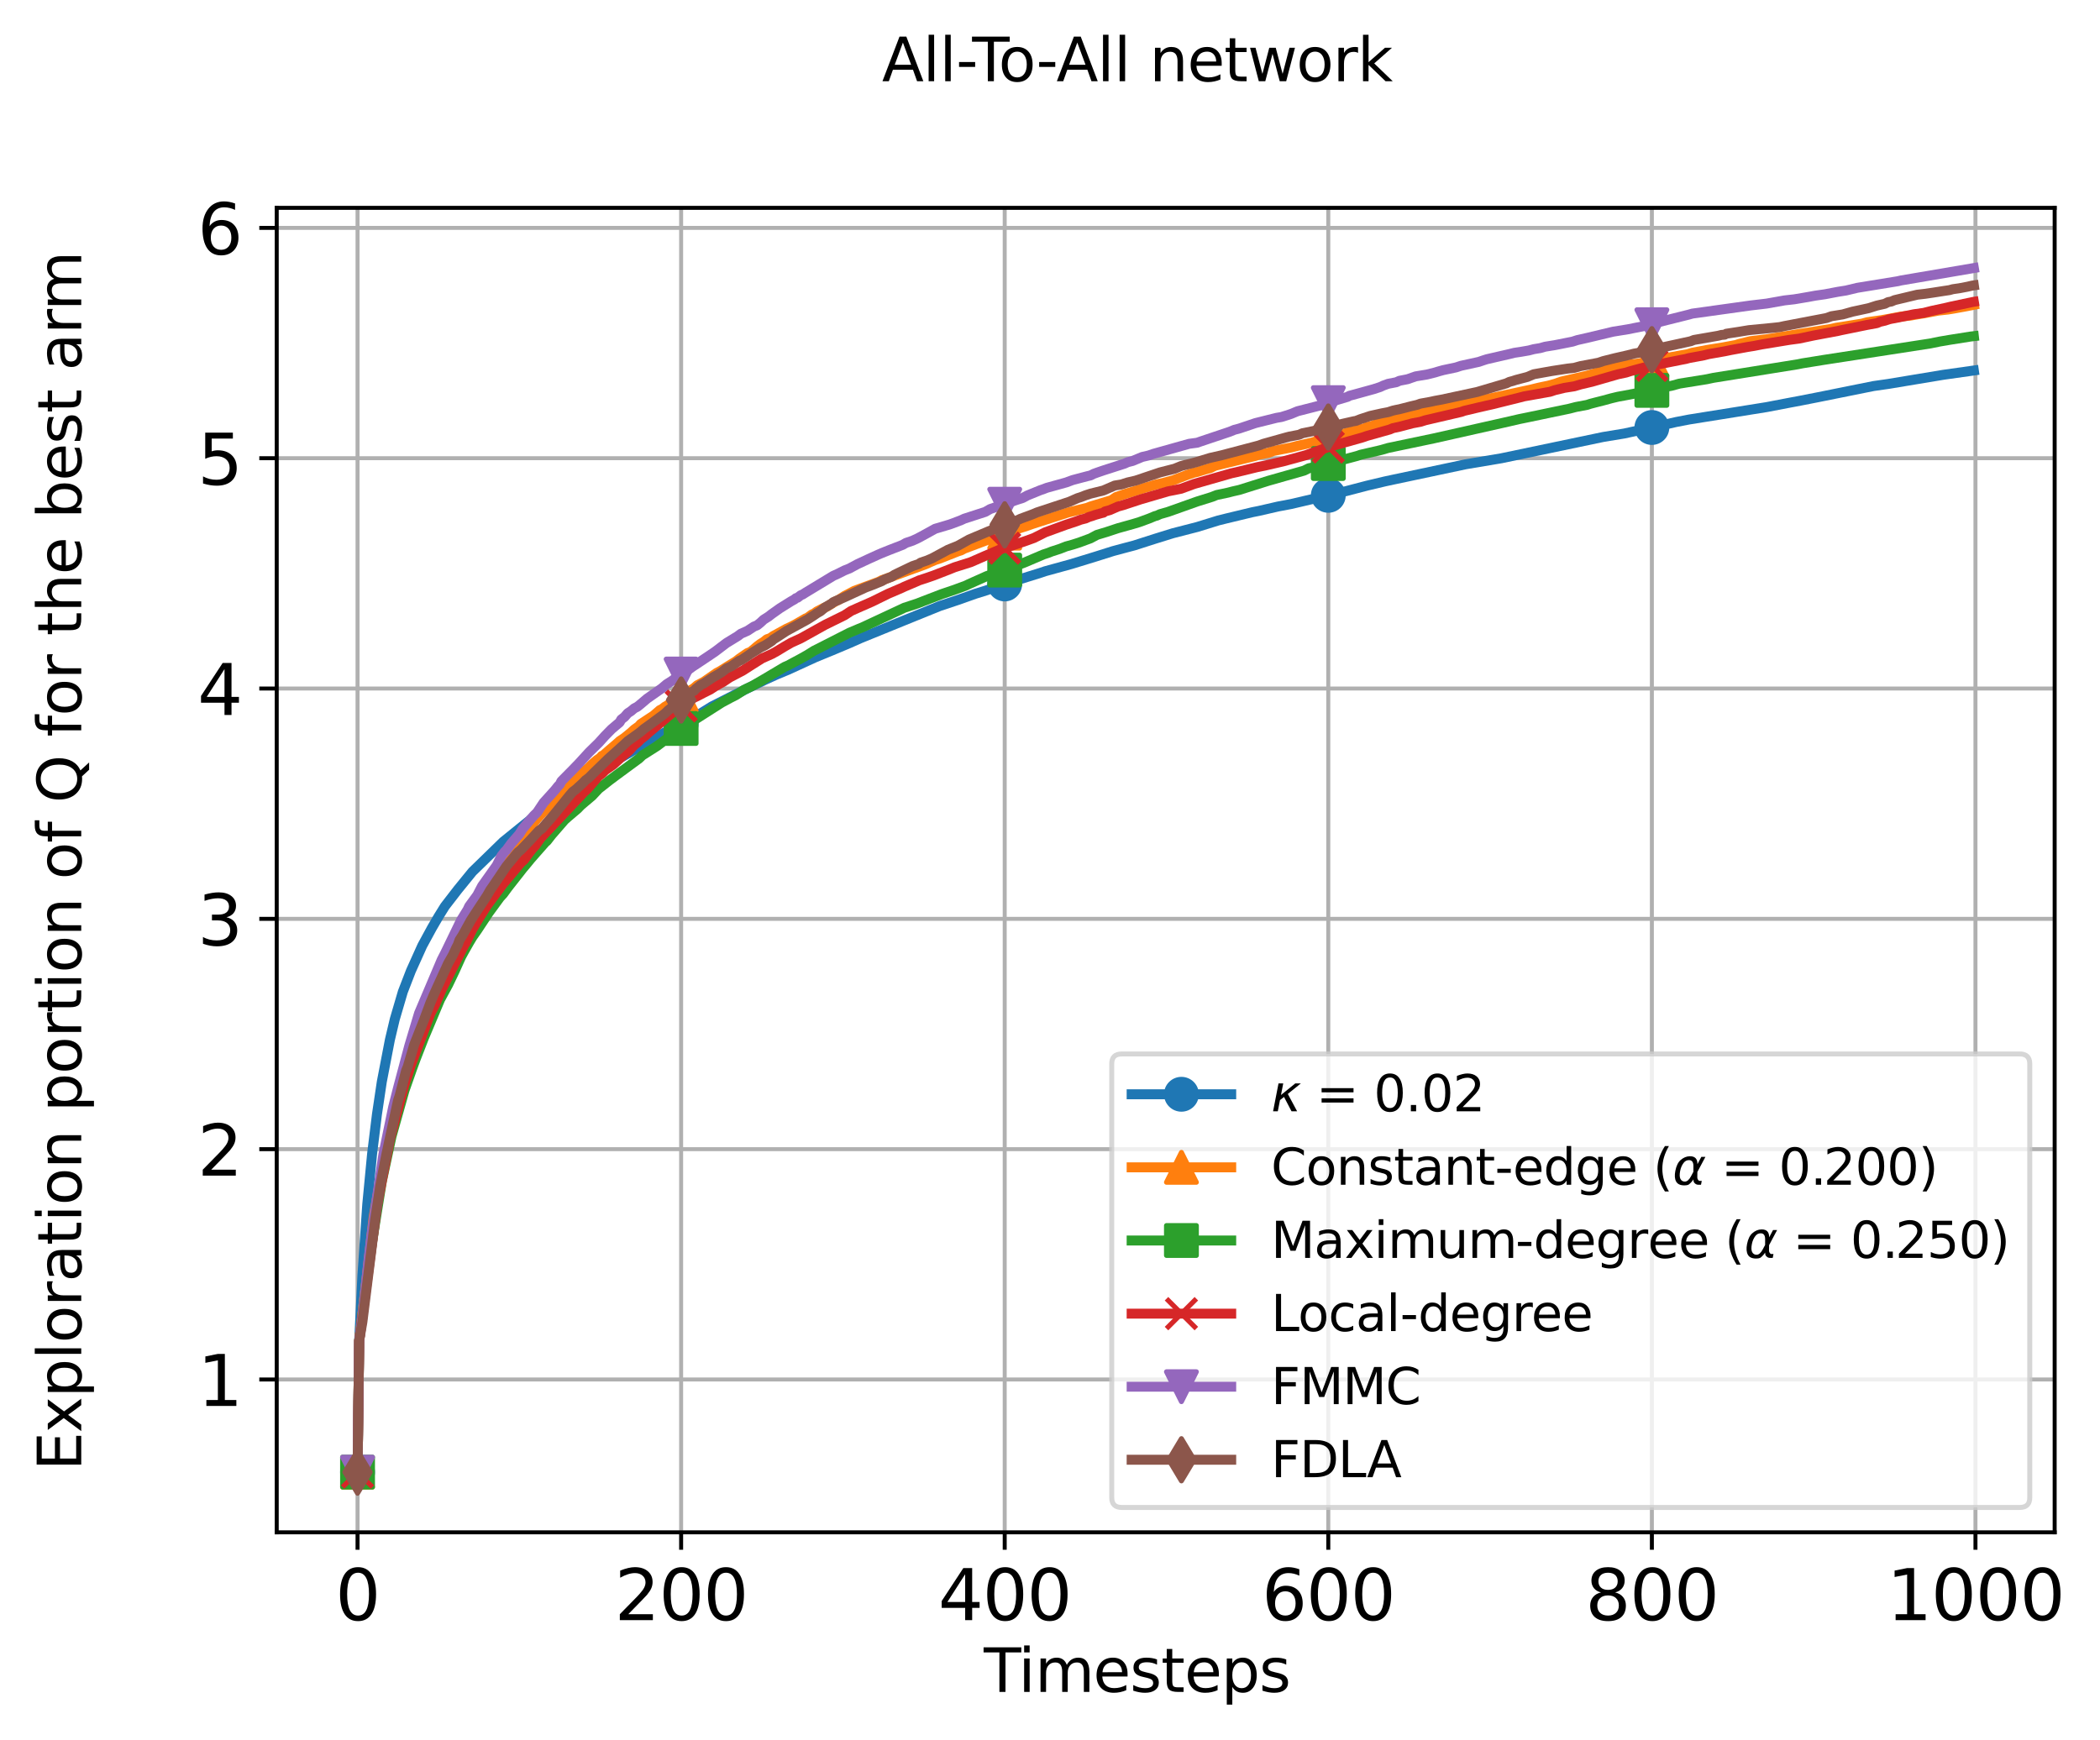 <?xml version="1.0" encoding="utf-8" standalone="no"?>
<!DOCTYPE svg PUBLIC "-//W3C//DTD SVG 1.1//EN"
  "http://www.w3.org/Graphics/SVG/1.1/DTD/svg11.dtd">
<svg xmlns:xlink="http://www.w3.org/1999/xlink" width="421.811pt" height="349.632pt" viewBox="0 0 421.811 349.632" xmlns="http://www.w3.org/2000/svg" version="1.1">
 <defs>
  <style type="text/css">*{stroke-linejoin: round; stroke-linecap: butt}</style>
 </defs>
 <g id="figure_1">
  <g id="patch_1">
   <path d="M 0 349.632 
L 421.811 349.632 
L 421.811 -0 
L 0 -0 
z
" style="fill: #ffffff"/>
  </g>
  <g id="axes_1">
   <g id="patch_2">
    <path d="M 55.584 307.872 
L 412.704 307.872 
L 412.704 41.76 
L 55.584 41.76 
z
" style="fill: #ffffff"/>
   </g>
   <g id="matplotlib.axis_1">
    <g id="xtick_1">
     <g id="line2d_1">
      <path d="M 71.817 307.872 
L 71.817 41.76 
" clip-path="url(#p2730455a86)" style="fill: none; stroke: #b0b0b0; stroke-width: 0.8; stroke-linecap: square"/>
     </g>
     <g id="line2d_2">
      <defs>
       <path id="m14467d52dd" d="M 0 0 
L 0 3.5 
" style="stroke: #000000; stroke-width: 0.8"/>
      </defs>
      <g>
       <use xlink:href="#m14467d52dd" x="71.817" y="307.872" style="stroke: #000000; stroke-width: 0.8"/>
      </g>
     </g>
     <g id="text_1">
      <!-- 0 -->
      <g transform="translate(67.363 325.51) scale(0.14 -0.14)">
       <defs>
        <path id="DejaVuSans-30" d="M 2034 4250 
Q 1547 4250 1301 3770 
Q 1056 3291 1056 2328 
Q 1056 1369 1301 889 
Q 1547 409 2034 409 
Q 2525 409 2770 889 
Q 3016 1369 3016 2328 
Q 3016 3291 2770 3770 
Q 2525 4250 2034 4250 
z
M 2034 4750 
Q 2819 4750 3233 4129 
Q 3647 3509 3647 2328 
Q 3647 1150 3233 529 
Q 2819 -91 2034 -91 
Q 1250 -91 836 529 
Q 422 1150 422 2328 
Q 422 3509 836 4129 
Q 1250 4750 2034 4750 
z
" transform="scale(0.016)"/>
       </defs>
       <use xlink:href="#DejaVuSans-30"/>
      </g>
     </g>
    </g>
    <g id="xtick_2">
     <g id="line2d_3">
      <path d="M 136.813 307.872 
L 136.813 41.76 
" clip-path="url(#p2730455a86)" style="fill: none; stroke: #b0b0b0; stroke-width: 0.8; stroke-linecap: square"/>
     </g>
     <g id="line2d_4">
      <g>
       <use xlink:href="#m14467d52dd" x="136.813" y="307.872" style="stroke: #000000; stroke-width: 0.8"/>
      </g>
     </g>
     <g id="text_2">
      <!-- 200 -->
      <g transform="translate(123.451 325.51) scale(0.14 -0.14)">
       <defs>
        <path id="DejaVuSans-32" d="M 1228 531 
L 3431 531 
L 3431 0 
L 469 0 
L 469 531 
Q 828 903 1448 1529 
Q 2069 2156 2228 2338 
Q 2531 2678 2651 2914 
Q 2772 3150 2772 3378 
Q 2772 3750 2511 3984 
Q 2250 4219 1831 4219 
Q 1534 4219 1204 4116 
Q 875 4013 500 3803 
L 500 4441 
Q 881 4594 1212 4672 
Q 1544 4750 1819 4750 
Q 2544 4750 2975 4387 
Q 3406 4025 3406 3419 
Q 3406 3131 3298 2873 
Q 3191 2616 2906 2266 
Q 2828 2175 2409 1742 
Q 1991 1309 1228 531 
z
" transform="scale(0.016)"/>
       </defs>
       <use xlink:href="#DejaVuSans-32"/>
       <use xlink:href="#DejaVuSans-30" x="63.623"/>
       <use xlink:href="#DejaVuSans-30" x="127.246"/>
      </g>
     </g>
    </g>
    <g id="xtick_3">
     <g id="line2d_5">
      <path d="M 201.809 307.872 
L 201.809 41.76 
" clip-path="url(#p2730455a86)" style="fill: none; stroke: #b0b0b0; stroke-width: 0.8; stroke-linecap: square"/>
     </g>
     <g id="line2d_6">
      <g>
       <use xlink:href="#m14467d52dd" x="201.809" y="307.872" style="stroke: #000000; stroke-width: 0.8"/>
      </g>
     </g>
     <g id="text_3">
      <!-- 400 -->
      <g transform="translate(188.447 325.51) scale(0.14 -0.14)">
       <defs>
        <path id="DejaVuSans-34" d="M 2419 4116 
L 825 1625 
L 2419 1625 
L 2419 4116 
z
M 2253 4666 
L 3047 4666 
L 3047 1625 
L 3713 1625 
L 3713 1100 
L 3047 1100 
L 3047 0 
L 2419 0 
L 2419 1100 
L 313 1100 
L 313 1709 
L 2253 4666 
z
" transform="scale(0.016)"/>
       </defs>
       <use xlink:href="#DejaVuSans-34"/>
       <use xlink:href="#DejaVuSans-30" x="63.623"/>
       <use xlink:href="#DejaVuSans-30" x="127.246"/>
      </g>
     </g>
    </g>
    <g id="xtick_4">
     <g id="line2d_7">
      <path d="M 266.804 307.872 
L 266.804 41.76 
" clip-path="url(#p2730455a86)" style="fill: none; stroke: #b0b0b0; stroke-width: 0.8; stroke-linecap: square"/>
     </g>
     <g id="line2d_8">
      <g>
       <use xlink:href="#m14467d52dd" x="266.804" y="307.872" style="stroke: #000000; stroke-width: 0.8"/>
      </g>
     </g>
     <g id="text_4">
      <!-- 600 -->
      <g transform="translate(253.443 325.51) scale(0.14 -0.14)">
       <defs>
        <path id="DejaVuSans-36" d="M 2113 2584 
Q 1688 2584 1439 2293 
Q 1191 2003 1191 1497 
Q 1191 994 1439 701 
Q 1688 409 2113 409 
Q 2538 409 2786 701 
Q 3034 994 3034 1497 
Q 3034 2003 2786 2293 
Q 2538 2584 2113 2584 
z
M 3366 4563 
L 3366 3988 
Q 3128 4100 2886 4159 
Q 2644 4219 2406 4219 
Q 1781 4219 1451 3797 
Q 1122 3375 1075 2522 
Q 1259 2794 1537 2939 
Q 1816 3084 2150 3084 
Q 2853 3084 3261 2657 
Q 3669 2231 3669 1497 
Q 3669 778 3244 343 
Q 2819 -91 2113 -91 
Q 1303 -91 875 529 
Q 447 1150 447 2328 
Q 447 3434 972 4092 
Q 1497 4750 2381 4750 
Q 2619 4750 2861 4703 
Q 3103 4656 3366 4563 
z
" transform="scale(0.016)"/>
       </defs>
       <use xlink:href="#DejaVuSans-36"/>
       <use xlink:href="#DejaVuSans-30" x="63.623"/>
       <use xlink:href="#DejaVuSans-30" x="127.246"/>
      </g>
     </g>
    </g>
    <g id="xtick_5">
     <g id="line2d_9">
      <path d="M 331.8 307.872 
L 331.8 41.76 
" clip-path="url(#p2730455a86)" style="fill: none; stroke: #b0b0b0; stroke-width: 0.8; stroke-linecap: square"/>
     </g>
     <g id="line2d_10">
      <g>
       <use xlink:href="#m14467d52dd" x="331.8" y="307.872" style="stroke: #000000; stroke-width: 0.8"/>
      </g>
     </g>
     <g id="text_5">
      <!-- 800 -->
      <g transform="translate(318.439 325.51) scale(0.14 -0.14)">
       <defs>
        <path id="DejaVuSans-38" d="M 2034 2216 
Q 1584 2216 1326 1975 
Q 1069 1734 1069 1313 
Q 1069 891 1326 650 
Q 1584 409 2034 409 
Q 2484 409 2743 651 
Q 3003 894 3003 1313 
Q 3003 1734 2745 1975 
Q 2488 2216 2034 2216 
z
M 1403 2484 
Q 997 2584 770 2862 
Q 544 3141 544 3541 
Q 544 4100 942 4425 
Q 1341 4750 2034 4750 
Q 2731 4750 3128 4425 
Q 3525 4100 3525 3541 
Q 3525 3141 3298 2862 
Q 3072 2584 2669 2484 
Q 3125 2378 3379 2068 
Q 3634 1759 3634 1313 
Q 3634 634 3220 271 
Q 2806 -91 2034 -91 
Q 1263 -91 848 271 
Q 434 634 434 1313 
Q 434 1759 690 2068 
Q 947 2378 1403 2484 
z
M 1172 3481 
Q 1172 3119 1398 2916 
Q 1625 2713 2034 2713 
Q 2441 2713 2670 2916 
Q 2900 3119 2900 3481 
Q 2900 3844 2670 4047 
Q 2441 4250 2034 4250 
Q 1625 4250 1398 4047 
Q 1172 3844 1172 3481 
z
" transform="scale(0.016)"/>
       </defs>
       <use xlink:href="#DejaVuSans-38"/>
       <use xlink:href="#DejaVuSans-30" x="63.623"/>
       <use xlink:href="#DejaVuSans-30" x="127.246"/>
      </g>
     </g>
    </g>
    <g id="xtick_6">
     <g id="line2d_11">
      <path d="M 396.796 307.872 
L 396.796 41.76 
" clip-path="url(#p2730455a86)" style="fill: none; stroke: #b0b0b0; stroke-width: 0.8; stroke-linecap: square"/>
     </g>
     <g id="line2d_12">
      <g>
       <use xlink:href="#m14467d52dd" x="396.796" y="307.872" style="stroke: #000000; stroke-width: 0.8"/>
      </g>
     </g>
     <g id="text_6">
      <!-- 1000 -->
      <g transform="translate(378.981 325.51) scale(0.14 -0.14)">
       <defs>
        <path id="DejaVuSans-31" d="M 794 531 
L 1825 531 
L 1825 4091 
L 703 3866 
L 703 4441 
L 1819 4666 
L 2450 4666 
L 2450 531 
L 3481 531 
L 3481 0 
L 794 0 
L 794 531 
z
" transform="scale(0.016)"/>
       </defs>
       <use xlink:href="#DejaVuSans-31"/>
       <use xlink:href="#DejaVuSans-30" x="63.623"/>
       <use xlink:href="#DejaVuSans-30" x="127.246"/>
       <use xlink:href="#DejaVuSans-30" x="190.869"/>
      </g>
     </g>
    </g>
   </g>
   <g id="matplotlib.axis_2">
    <g id="ytick_1">
     <g id="line2d_13">
      <path d="M 55.584 277.161 
L 412.704 277.161 
" clip-path="url(#p2730455a86)" style="fill: none; stroke: #b0b0b0; stroke-width: 0.8; stroke-linecap: square"/>
     </g>
     <g id="line2d_14">
      <defs>
       <path id="m2ae2bc8be4" d="M 0 0 
L -3.5 0 
" style="stroke: #000000; stroke-width: 0.8"/>
      </defs>
      <g>
       <use xlink:href="#m2ae2bc8be4" x="55.584" y="277.161" style="stroke: #000000; stroke-width: 0.8"/>
      </g>
     </g>
     <g id="text_7">
      <!-- 1 -->
      <g transform="translate(39.676 282.48) scale(0.14 -0.14)">
       <use xlink:href="#DejaVuSans-31"/>
      </g>
     </g>
    </g>
    <g id="ytick_2">
     <g id="line2d_15">
      <path d="M 55.584 230.886 
L 412.704 230.886 
" clip-path="url(#p2730455a86)" style="fill: none; stroke: #b0b0b0; stroke-width: 0.8; stroke-linecap: square"/>
     </g>
     <g id="line2d_16">
      <g>
       <use xlink:href="#m2ae2bc8be4" x="55.584" y="230.886" style="stroke: #000000; stroke-width: 0.8"/>
      </g>
     </g>
     <g id="text_8">
      <!-- 2 -->
      <g transform="translate(39.676 236.205) scale(0.14 -0.14)">
       <use xlink:href="#DejaVuSans-32"/>
      </g>
     </g>
    </g>
    <g id="ytick_3">
     <g id="line2d_17">
      <path d="M 55.584 184.611 
L 412.704 184.611 
" clip-path="url(#p2730455a86)" style="fill: none; stroke: #b0b0b0; stroke-width: 0.8; stroke-linecap: square"/>
     </g>
     <g id="line2d_18">
      <g>
       <use xlink:href="#m2ae2bc8be4" x="55.584" y="184.611" style="stroke: #000000; stroke-width: 0.8"/>
      </g>
     </g>
     <g id="text_9">
      <!-- 3 -->
      <g transform="translate(39.676 189.93) scale(0.14 -0.14)">
       <defs>
        <path id="DejaVuSans-33" d="M 2597 2516 
Q 3050 2419 3304 2112 
Q 3559 1806 3559 1356 
Q 3559 666 3084 287 
Q 2609 -91 1734 -91 
Q 1441 -91 1130 -33 
Q 819 25 488 141 
L 488 750 
Q 750 597 1062 519 
Q 1375 441 1716 441 
Q 2309 441 2620 675 
Q 2931 909 2931 1356 
Q 2931 1769 2642 2001 
Q 2353 2234 1838 2234 
L 1294 2234 
L 1294 2753 
L 1863 2753 
Q 2328 2753 2575 2939 
Q 2822 3125 2822 3475 
Q 2822 3834 2567 4026 
Q 2313 4219 1838 4219 
Q 1578 4219 1281 4162 
Q 984 4106 628 3988 
L 628 4550 
Q 988 4650 1302 4700 
Q 1616 4750 1894 4750 
Q 2613 4750 3031 4423 
Q 3450 4097 3450 3541 
Q 3450 3153 3228 2886 
Q 3006 2619 2597 2516 
z
" transform="scale(0.016)"/>
       </defs>
       <use xlink:href="#DejaVuSans-33"/>
      </g>
     </g>
    </g>
    <g id="ytick_4">
     <g id="line2d_19">
      <path d="M 55.584 138.336 
L 412.704 138.336 
" clip-path="url(#p2730455a86)" style="fill: none; stroke: #b0b0b0; stroke-width: 0.8; stroke-linecap: square"/>
     </g>
     <g id="line2d_20">
      <g>
       <use xlink:href="#m2ae2bc8be4" x="55.584" y="138.336" style="stroke: #000000; stroke-width: 0.8"/>
      </g>
     </g>
     <g id="text_10">
      <!-- 4 -->
      <g transform="translate(39.676 143.655) scale(0.14 -0.14)">
       <use xlink:href="#DejaVuSans-34"/>
      </g>
     </g>
    </g>
    <g id="ytick_5">
     <g id="line2d_21">
      <path d="M 55.584 92.061 
L 412.704 92.061 
" clip-path="url(#p2730455a86)" style="fill: none; stroke: #b0b0b0; stroke-width: 0.8; stroke-linecap: square"/>
     </g>
     <g id="line2d_22">
      <g>
       <use xlink:href="#m2ae2bc8be4" x="55.584" y="92.061" style="stroke: #000000; stroke-width: 0.8"/>
      </g>
     </g>
     <g id="text_11">
      <!-- 5 -->
      <g transform="translate(39.676 97.38) scale(0.14 -0.14)">
       <defs>
        <path id="DejaVuSans-35" d="M 691 4666 
L 3169 4666 
L 3169 4134 
L 1269 4134 
L 1269 2991 
Q 1406 3038 1543 3061 
Q 1681 3084 1819 3084 
Q 2600 3084 3056 2656 
Q 3513 2228 3513 1497 
Q 3513 744 3044 326 
Q 2575 -91 1722 -91 
Q 1428 -91 1123 -41 
Q 819 9 494 109 
L 494 744 
Q 775 591 1075 516 
Q 1375 441 1709 441 
Q 2250 441 2565 725 
Q 2881 1009 2881 1497 
Q 2881 1984 2565 2268 
Q 2250 2553 1709 2553 
Q 1456 2553 1204 2497 
Q 953 2441 691 2322 
L 691 4666 
z
" transform="scale(0.016)"/>
       </defs>
       <use xlink:href="#DejaVuSans-35"/>
      </g>
     </g>
    </g>
    <g id="ytick_6">
     <g id="line2d_23">
      <path d="M 55.584 45.786 
L 412.704 45.786 
" clip-path="url(#p2730455a86)" style="fill: none; stroke: #b0b0b0; stroke-width: 0.8; stroke-linecap: square"/>
     </g>
     <g id="line2d_24">
      <g>
       <use xlink:href="#m2ae2bc8be4" x="55.584" y="45.786" style="stroke: #000000; stroke-width: 0.8"/>
      </g>
     </g>
     <g id="text_12">
      <!-- 6 -->
      <g transform="translate(39.676 51.105) scale(0.14 -0.14)">
       <use xlink:href="#DejaVuSans-36"/>
      </g>
     </g>
    </g>
   </g>
   <g id="line2d_25">
    <path d="M 71.817 295.776 
L 72.142 269.399 
L 72.792 256.275 
L 73.767 241.982 
L 74.742 231.804 
L 75.716 223.882 
L 76.691 217.345 
L 78.316 208.906 
L 79.291 204.793 
L 80.916 199.259 
L 82.541 195.057 
L 84.816 190.008 
L 86.766 186.421 
L 88.066 184.185 
L 89.366 182.093 
L 91.965 178.729 
L 94.89 175.138 
L 101.065 169.125 
L 107.889 163.6 
L 111.139 161.347 
L 112.764 160.103 
L 115.039 158.547 
L 116.664 157.457 
L 121.539 154.032 
L 133.563 147.133 
L 135.188 146.322 
L 137.138 145.278 
L 139.412 144.162 
L 140.712 143.341 
L 142.987 141.934 
L 149.812 138.469 
L 153.712 136.568 
L 155.986 135.532 
L 158.261 134.588 
L 163.786 132.059 
L 165.411 131.392 
L 167.036 130.727 
L 170.611 129.223 
L 172.885 128.214 
L 176.785 126.627 
L 181.66 124.64 
L 188.809 121.741 
L 192.384 120.554 
L 195.959 119.29 
L 198.234 118.58 
L 200.184 117.838 
L 208.958 115.103 
L 209.933 114.773 
L 215.133 113.341 
L 220.007 111.848 
L 223.582 110.72 
L 225.857 110.11 
L 227.807 109.595 
L 232.032 108.241 
L 235.606 107.132 
L 240.481 105.878 
L 244.706 104.571 
L 246.331 104.167 
L 251.53 102.916 
L 252.83 102.657 
L 256.73 101.762 
L 259.33 101.27 
L 264.53 100.055 
L 270.379 98.674 
L 274.604 97.571 
L 278.179 96.724 
L 279.804 96.375 
L 294.428 93.276 
L 301.577 92.075 
L 322.051 87.79 
L 326.276 87.095 
L 332.45 85.747 
L 336.675 84.788 
L 339.275 84.288 
L 354.874 81.79 
L 359.099 80.98 
L 361.698 80.49 
L 364.948 79.853 
L 376.323 77.563 
L 379.247 77.146 
L 390.297 75.311 
L 396.471 74.439 
L 396.471 74.439 
" clip-path="url(#p2730455a86)" style="fill: none; stroke: #1f77b4; stroke-width: 2; stroke-linecap: square"/>
    <defs>
     <path id="m256b64dad1" d="M 0 3 
C 0.796 3 1.559 2.684 2.121 2.121 
C 2.684 1.559 3 0.796 3 0 
C 3 -0.796 2.684 -1.559 2.121 -2.121 
C 1.559 -2.684 0.796 -3 0 -3 
C -0.796 -3 -1.559 -2.684 -2.121 -2.121 
C -2.684 -1.559 -3 -0.796 -3 0 
C -3 0.796 -2.684 1.559 -2.121 2.121 
C -1.559 2.684 -0.796 3 0 3 
z
" style="stroke: #1f77b4"/>
    </defs>
    <g clip-path="url(#p2730455a86)">
     <use xlink:href="#m256b64dad1" x="71.817" y="295.776" style="fill: #1f77b4; stroke: #1f77b4"/>
     <use xlink:href="#m256b64dad1" x="136.813" y="145.413" style="fill: #1f77b4; stroke: #1f77b4"/>
     <use xlink:href="#m256b64dad1" x="201.809" y="117.331" style="fill: #1f77b4; stroke: #1f77b4"/>
     <use xlink:href="#m256b64dad1" x="266.804" y="99.524" style="fill: #1f77b4; stroke: #1f77b4"/>
     <use xlink:href="#m256b64dad1" x="331.8" y="85.892" style="fill: #1f77b4; stroke: #1f77b4"/>
    </g>
   </g>
   <g id="line2d_26">
    <path d="M 71.817 295.776 
L 72.142 269.399 
L 73.442 258.482 
L 75.067 244.441 
L 77.991 227.766 
L 79.616 220.571 
L 81.566 213.449 
L 82.216 211.525 
L 82.866 209.411 
L 83.516 207.695 
L 85.141 202.97 
L 85.791 201.275 
L 87.416 197.248 
L 88.391 195.302 
L 89.041 193.789 
L 89.366 193.325 
L 91.64 188.553 
L 92.615 186.845 
L 98.465 176.659 
L 101.39 172.234 
L 102.04 171.508 
L 103.34 169.722 
L 106.265 166.492 
L 107.239 165.275 
L 107.889 164.446 
L 108.539 163.732 
L 109.514 162.809 
L 110.489 161.891 
L 111.139 161.27 
L 111.464 160.999 
L 112.114 160.167 
L 112.764 159.369 
L 114.064 158.127 
L 114.714 157.47 
L 115.039 157.228 
L 115.364 156.813 
L 115.689 156.605 
L 116.664 155.486 
L 117.314 155.025 
L 118.289 154.186 
L 118.939 153.533 
L 119.914 152.697 
L 120.564 152.244 
L 120.889 151.873 
L 121.214 151.725 
L 122.514 150.59 
L 123.813 149.485 
L 124.463 148.897 
L 125.438 148.234 
L 126.738 147.177 
L 127.388 146.574 
L 128.363 145.871 
L 128.688 145.47 
L 131.288 143.757 
L 132.588 142.631 
L 132.913 142.509 
L 133.563 141.999 
L 134.213 141.62 
L 134.863 141.055 
L 139.412 138.241 
L 140.062 137.674 
L 141.362 136.996 
L 143.962 135.195 
L 144.612 134.857 
L 146.887 133.438 
L 147.862 132.843 
L 148.512 132.328 
L 150.137 131.208 
L 150.787 130.958 
L 152.087 129.857 
L 152.737 129.365 
L 153.387 128.966 
L 154.037 128.441 
L 154.687 128.22 
L 155.336 127.772 
L 155.986 127.421 
L 157.936 126.347 
L 158.911 125.898 
L 159.886 125.381 
L 161.836 124.25 
L 162.161 124.137 
L 163.136 123.423 
L 163.461 123.309 
L 164.111 122.839 
L 165.411 122.169 
L 166.061 121.909 
L 168.011 120.711 
L 168.336 120.593 
L 169.636 119.74 
L 171.585 118.717 
L 176.46 116.913 
L 177.11 116.571 
L 177.76 116.362 
L 178.41 116.111 
L 185.885 113.381 
L 186.859 112.94 
L 187.834 112.521 
L 188.809 112.204 
L 192.384 110.791 
L 193.034 110.583 
L 193.684 110.232 
L 198.234 108.526 
L 199.859 107.882 
L 200.834 107.403 
L 201.809 107.115 
L 205.383 105.946 
L 206.033 105.752 
L 207.333 105.288 
L 214.483 102.98 
L 218.382 102.023 
L 219.032 101.765 
L 223.257 100.496 
L 224.232 99.839 
L 224.882 99.629 
L 226.182 99.183 
L 228.782 98.398 
L 230.082 97.964 
L 231.382 97.605 
L 232.032 97.389 
L 233.657 97.028 
L 235.606 96.509 
L 238.531 95.396 
L 239.831 94.961 
L 240.481 94.816 
L 242.431 94.224 
L 243.081 94.058 
L 244.056 93.579 
L 252.18 91.597 
L 252.83 91.355 
L 254.78 90.981 
L 255.755 90.609 
L 257.705 90.228 
L 259.33 89.912 
L 260.63 89.578 
L 261.28 89.434 
L 263.555 88.911 
L 266.479 87.993 
L 266.804 87.948 
L 267.454 87.732 
L 268.754 87.422 
L 269.729 87.197 
L 271.354 86.71 
L 272.654 86.436 
L 272.979 86.276 
L 273.954 86.11 
L 274.604 85.783 
L 275.579 85.587 
L 276.229 85.311 
L 276.879 85.077 
L 277.854 84.89 
L 278.829 84.66 
L 280.779 84.114 
L 281.429 83.92 
L 282.728 83.623 
L 285.003 83.07 
L 290.528 81.705 
L 292.153 81.476 
L 293.778 81.171 
L 294.103 80.98 
L 296.053 80.631 
L 296.703 80.442 
L 298.977 80.12 
L 305.802 78.637 
L 307.427 78.291 
L 308.402 78.051 
L 309.052 77.895 
L 309.702 77.753 
L 311.002 77.483 
L 312.302 77.125 
L 313.601 76.668 
L 318.801 75.476 
L 322.376 74.416 
L 323.026 74.058 
L 324.651 73.696 
L 325.951 73.432 
L 326.926 73.292 
L 328.876 73.067 
L 330.175 72.803 
L 332.125 72.453 
L 333.1 72.326 
L 333.75 72.147 
L 335.7 71.749 
L 337.65 71.391 
L 338.95 71.171 
L 339.925 70.874 
L 342.85 70.317 
L 346.099 69.792 
L 348.699 69.308 
L 349.349 69.094 
L 351.624 68.542 
L 355.199 68.108 
L 361.698 67.049 
L 363.323 66.805 
L 367.873 66.069 
L 368.848 65.842 
L 369.823 65.698 
L 371.123 65.488 
L 374.048 65.015 
L 375.023 64.742 
L 375.998 64.598 
L 377.947 64.325 
L 381.847 63.602 
L 383.797 63.397 
L 385.097 63.169 
L 386.722 62.9 
L 389.322 62.407 
L 391.272 62.19 
L 392.896 61.917 
L 394.846 61.562 
L 396.471 61.245 
L 396.471 61.245 
" clip-path="url(#p2730455a86)" style="fill: none; stroke: #ff7f0e; stroke-width: 2; stroke-linecap: square"/>
    <defs>
     <path id="mfa8b81f1f8" d="M 0 -3 
L -3 3 
L 3 3 
z
" style="stroke: #ff7f0e; stroke-linejoin: miter"/>
    </defs>
    <g clip-path="url(#p2730455a86)">
     <use xlink:href="#mfa8b81f1f8" x="71.817" y="295.776" style="fill: #ff7f0e; stroke: #ff7f0e; stroke-linejoin: miter"/>
     <use xlink:href="#mfa8b81f1f8" x="136.813" y="139.758" style="fill: #ff7f0e; stroke: #ff7f0e; stroke-linejoin: miter"/>
     <use xlink:href="#mfa8b81f1f8" x="201.809" y="107.115" style="fill: #ff7f0e; stroke: #ff7f0e; stroke-linejoin: miter"/>
     <use xlink:href="#mfa8b81f1f8" x="266.804" y="87.948" style="fill: #ff7f0e; stroke: #ff7f0e; stroke-linejoin: miter"/>
     <use xlink:href="#mfa8b81f1f8" x="331.8" y="72.503" style="fill: #ff7f0e; stroke: #ff7f0e; stroke-linejoin: miter"/>
    </g>
   </g>
   <g id="line2d_27">
    <path d="M 71.817 295.776 
L 72.142 269.399 
L 73.767 256.611 
L 74.742 249.507 
L 76.691 237.385 
L 78.641 228.332 
L 81.241 219.097 
L 82.866 214.472 
L 83.516 212.714 
L 85.141 208.541 
L 88.391 200.817 
L 90.016 197.829 
L 91.315 195.116 
L 92.615 192.235 
L 93.265 191.051 
L 94.24 189.333 
L 94.89 188.251 
L 95.865 186.856 
L 98.14 183.408 
L 100.415 180.304 
L 101.065 179.596 
L 102.04 178.268 
L 104.315 175.376 
L 104.965 174.537 
L 105.615 173.771 
L 106.59 172.576 
L 109.514 169.246 
L 109.839 168.972 
L 110.814 167.724 
L 113.414 164.731 
L 114.064 164.153 
L 116.014 162.498 
L 116.664 161.821 
L 118.939 159.896 
L 120.239 158.501 
L 122.514 156.715 
L 123.813 155.746 
L 128.363 152.395 
L 129.013 151.777 
L 131.938 149.92 
L 135.188 147.478 
L 136.813 146.361 
L 138.438 145.316 
L 144.937 141.176 
L 146.562 140.3 
L 147.862 139.635 
L 149.487 138.583 
L 151.112 137.817 
L 153.387 136.494 
L 157.611 133.987 
L 158.261 133.71 
L 159.561 133.013 
L 160.536 132.496 
L 162.161 131.586 
L 163.461 130.77 
L 170.611 127.133 
L 172.56 126.306 
L 173.21 126.048 
L 181.66 122.103 
L 184.26 121.25 
L 185.56 120.742 
L 189.134 119.37 
L 191.734 118.488 
L 194.009 117.646 
L 194.659 117.334 
L 198.234 115.734 
L 200.509 115.029 
L 201.484 114.656 
L 205.708 113.055 
L 209.608 111.394 
L 210.583 111.075 
L 211.233 110.813 
L 212.858 110.287 
L 214.158 109.781 
L 215.458 109.421 
L 216.758 109.007 
L 218.382 108.406 
L 219.032 108.169 
L 220.332 107.471 
L 222.282 106.881 
L 224.557 106.128 
L 227.482 105.313 
L 228.782 104.925 
L 230.732 104.212 
L 232.032 103.677 
L 232.357 103.605 
L 233.007 103.306 
L 234.631 102.838 
L 240.481 100.759 
L 243.406 99.845 
L 244.381 99.457 
L 246.656 98.98 
L 247.631 98.726 
L 248.931 98.432 
L 254.78 96.592 
L 261.93 94.558 
L 262.905 94.079 
L 263.88 93.878 
L 264.855 93.662 
L 265.83 93.33 
L 267.779 92.907 
L 269.729 92.374 
L 272.654 91.592 
L 273.304 91.364 
L 276.879 90.542 
L 277.529 90.383 
L 278.829 90.002 
L 287.928 88.095 
L 301.902 84.953 
L 305.152 84.206 
L 306.777 83.875 
L 315.226 82.111 
L 316.526 81.774 
L 318.801 81.344 
L 319.451 81.131 
L 320.426 80.876 
L 322.051 80.465 
L 323.676 80.022 
L 324.976 79.71 
L 326.276 79.476 
L 329.525 78.86 
L 332.45 78.263 
L 333.425 77.937 
L 335.7 77.522 
L 337.325 77.081 
L 342.85 76.191 
L 344.15 75.914 
L 361.049 73.2 
L 362.023 73.003 
L 364.623 72.586 
L 366.248 72.322 
L 387.697 69.013 
L 389.647 68.616 
L 391.597 68.285 
L 395.821 67.616 
L 396.471 67.542 
L 396.471 67.542 
" clip-path="url(#p2730455a86)" style="fill: none; stroke: #2ca02c; stroke-width: 2; stroke-linecap: square"/>
    <defs>
     <path id="me11a8c0759" d="M -3 3 
L 3 3 
L 3 -3 
L -3 -3 
z
" style="stroke: #2ca02c; stroke-linejoin: miter"/>
    </defs>
    <g clip-path="url(#p2730455a86)">
     <use xlink:href="#me11a8c0759" x="71.817" y="295.776" style="fill: #2ca02c; stroke: #2ca02c; stroke-linejoin: miter"/>
     <use xlink:href="#me11a8c0759" x="136.813" y="146.361" style="fill: #2ca02c; stroke: #2ca02c; stroke-linejoin: miter"/>
     <use xlink:href="#me11a8c0759" x="201.809" y="114.542" style="fill: #2ca02c; stroke: #2ca02c; stroke-linejoin: miter"/>
     <use xlink:href="#me11a8c0759" x="266.804" y="93.13" style="fill: #2ca02c; stroke: #2ca02c; stroke-linejoin: miter"/>
     <use xlink:href="#me11a8c0759" x="331.8" y="78.433" style="fill: #2ca02c; stroke: #2ca02c; stroke-linejoin: miter"/>
    </g>
   </g>
   <g id="line2d_28">
    <path d="M 71.817 295.776 
L 72.142 269.399 
L 75.716 242.3 
L 78.316 228.896 
L 81.241 217.908 
L 81.891 216.039 
L 82.541 213.958 
L 86.441 203.663 
L 87.416 201.792 
L 88.716 198.817 
L 90.341 195.599 
L 92.29 191.761 
L 93.265 189.86 
L 93.59 189.361 
L 94.89 186.704 
L 96.19 184.52 
L 97.815 181.941 
L 101.065 177.57 
L 104.64 173.3 
L 105.29 172.732 
L 106.265 171.378 
L 106.915 170.549 
L 107.564 169.835 
L 108.539 168.445 
L 117.314 159.128 
L 117.964 158.543 
L 120.239 155.923 
L 120.889 155.442 
L 121.539 154.777 
L 123.163 153.632 
L 123.813 153.043 
L 124.788 152.137 
L 126.413 150.768 
L 127.388 149.695 
L 128.038 149.204 
L 128.688 148.539 
L 129.663 147.777 
L 130.313 147.173 
L 132.913 145.01 
L 134.213 143.902 
L 136.163 142.305 
L 136.813 141.835 
L 137.788 141.252 
L 138.763 140.549 
L 139.412 140.179 
L 140.387 139.699 
L 141.362 139.19 
L 142.662 138.543 
L 143.637 137.897 
L 144.612 137.349 
L 145.262 136.991 
L 146.562 136.12 
L 149.162 134.755 
L 151.112 133.509 
L 152.087 132.895 
L 153.062 132.279 
L 155.011 131.413 
L 155.986 130.878 
L 157.611 129.892 
L 158.911 129.14 
L 159.886 128.694 
L 160.861 128.248 
L 165.736 125.536 
L 169.636 123.614 
L 170.935 122.76 
L 172.235 122.175 
L 175.16 120.892 
L 178.41 119.295 
L 181.01 118.182 
L 181.66 117.876 
L 183.935 116.911 
L 184.585 116.618 
L 186.21 116.085 
L 187.509 115.635 
L 190.759 114.374 
L 191.734 113.977 
L 194.984 112.95 
L 197.909 111.668 
L 201.159 110.28 
L 202.134 110.003 
L 206.033 108.687 
L 207.658 108.099 
L 209.933 106.961 
L 214.158 105.419 
L 216.108 104.775 
L 217.083 104.415 
L 218.058 104.168 
L 218.707 103.874 
L 219.357 103.677 
L 220.007 103.447 
L 221.307 103.08 
L 221.632 103.01 
L 221.957 102.755 
L 222.932 102.488 
L 224.557 101.771 
L 225.532 101.506 
L 229.107 100.332 
L 234.631 98.715 
L 237.231 98.198 
L 239.831 97.242 
L 247.306 95.101 
L 248.281 94.888 
L 252.505 93.863 
L 254.455 93.462 
L 257.705 92.711 
L 262.255 91.472 
L 266.804 89.824 
L 273.629 87.905 
L 274.604 87.571 
L 279.154 86.29 
L 279.804 86.015 
L 281.104 85.739 
L 283.703 85.053 
L 285.328 84.746 
L 286.303 84.436 
L 293.453 82.771 
L 294.103 82.546 
L 296.703 81.928 
L 298.652 81.48 
L 299.627 81.264 
L 305.152 79.893 
L 306.127 79.638 
L 311.327 78.715 
L 312.302 78.391 
L 314.251 77.922 
L 316.201 77.617 
L 317.501 77.234 
L 319.776 76.7 
L 324.976 75.202 
L 326.601 74.859 
L 327.576 74.55 
L 331.15 73.589 
L 334.075 73.019 
L 337.65 72.305 
L 338.625 72.119 
L 339.275 71.942 
L 342.2 71.403 
L 343.175 71.154 
L 346.424 70.583 
L 347.724 70.317 
L 350.974 69.718 
L 352.274 69.51 
L 353.899 69.195 
L 359.424 68.288 
L 361.373 68.027 
L 364.298 67.409 
L 367.223 66.857 
L 369.173 66.495 
L 369.823 66.344 
L 374.048 65.482 
L 375.023 65.284 
L 376.973 64.928 
L 377.622 64.657 
L 378.597 64.435 
L 379.572 64.113 
L 381.197 63.81 
L 384.447 63.139 
L 386.397 62.867 
L 388.022 62.453 
L 390.947 61.824 
L 391.922 61.591 
L 396.146 60.696 
L 396.471 60.642 
L 396.471 60.642 
" clip-path="url(#p2730455a86)" style="fill: none; stroke: #d62728; stroke-width: 2; stroke-linecap: square"/>
    <defs>
     <path id="m89c2e9ec98" d="M -3 3 
L 3 -3 
M -3 -3 
L 3 3 
" style="stroke: #d62728"/>
    </defs>
    <g clip-path="url(#p2730455a86)">
     <use xlink:href="#m89c2e9ec98" x="71.817" y="295.776" style="fill: #d62728; stroke: #d62728"/>
     <use xlink:href="#m89c2e9ec98" x="136.813" y="141.835" style="fill: #d62728; stroke: #d62728"/>
     <use xlink:href="#m89c2e9ec98" x="201.809" y="110.13" style="fill: #d62728; stroke: #d62728"/>
     <use xlink:href="#m89c2e9ec98" x="266.804" y="89.824" style="fill: #d62728; stroke: #d62728"/>
     <use xlink:href="#m89c2e9ec98" x="331.8" y="73.421" style="fill: #d62728; stroke: #d62728"/>
    </g>
   </g>
   <g id="line2d_29">
    <path d="M 71.817 295.776 
L 72.142 269.399 
L 72.792 264.764 
L 74.092 252.574 
L 74.742 247.248 
L 77.016 231.885 
L 78.966 222.457 
L 79.941 218.62 
L 82.216 210.094 
L 84.166 203.593 
L 88.716 192.855 
L 89.366 191.594 
L 92.615 184.88 
L 93.915 182.784 
L 94.24 182.091 
L 95.865 179.868 
L 96.84 178.009 
L 99.765 173.891 
L 100.74 171.942 
L 101.39 171.115 
L 101.715 170.802 
L 102.69 169.462 
L 104.315 167.59 
L 104.965 166.543 
L 105.615 165.769 
L 106.59 164.599 
L 107.239 163.854 
L 107.889 163.22 
L 109.189 161.269 
L 110.814 159.471 
L 111.464 158.743 
L 112.114 157.932 
L 112.439 157.62 
L 112.764 156.961 
L 115.039 154.658 
L 116.339 153.311 
L 118.289 151.176 
L 120.239 149.261 
L 121.539 147.824 
L 122.839 146.5 
L 124.463 145.125 
L 124.788 144.55 
L 125.438 144.048 
L 126.088 143.299 
L 126.738 142.875 
L 127.388 142.325 
L 128.038 141.987 
L 128.688 141.46 
L 129.988 140.354 
L 132.913 138.309 
L 133.888 137.481 
L 135.188 136.647 
L 136.488 135.586 
L 138.113 134.667 
L 139.087 133.961 
L 140.712 132.887 
L 142.662 131.584 
L 143.637 130.921 
L 145.912 129.195 
L 148.187 127.804 
L 148.837 127.316 
L 150.137 126.743 
L 151.437 125.891 
L 152.087 125.631 
L 152.737 125.105 
L 153.387 124.5 
L 154.362 123.88 
L 155.011 123.377 
L 156.636 122.224 
L 158.911 120.803 
L 159.561 120.444 
L 159.886 120.178 
L 160.211 120.082 
L 160.861 119.58 
L 161.186 119.46 
L 161.836 119.048 
L 167.361 115.703 
L 168.336 115.257 
L 169.636 114.605 
L 170.611 114.219 
L 172.235 113.344 
L 174.51 112.285 
L 176.46 111.402 
L 177.11 111.124 
L 178.41 110.598 
L 181.335 109.46 
L 181.985 109.079 
L 183.285 108.638 
L 184.26 108.193 
L 185.56 107.5 
L 187.834 106.243 
L 190.759 105.371 
L 191.409 105.137 
L 193.034 104.519 
L 193.684 104.214 
L 197.909 102.845 
L 198.884 102.28 
L 204.408 100.378 
L 205.383 100.07 
L 206.358 99.548 
L 208.958 98.488 
L 209.608 98.267 
L 210.258 98.014 
L 214.158 96.931 
L 215.458 96.452 
L 217.408 95.935 
L 218.382 95.677 
L 219.032 95.525 
L 219.682 95.202 
L 220.332 94.964 
L 221.632 94.517 
L 225.857 93.159 
L 226.507 92.863 
L 227.482 92.616 
L 229.432 91.808 
L 230.732 91.507 
L 231.707 91.175 
L 238.856 89.167 
L 240.481 88.948 
L 241.131 88.712 
L 246.981 86.749 
L 247.956 86.351 
L 248.931 86.096 
L 252.18 85.001 
L 256.405 83.951 
L 257.38 83.786 
L 258.355 83.481 
L 259.33 83.161 
L 260.63 82.621 
L 265.83 81.293 
L 266.479 80.987 
L 270.704 79.725 
L 271.029 79.525 
L 271.679 79.353 
L 273.304 78.908 
L 275.904 78.189 
L 277.204 77.768 
L 277.854 77.464 
L 278.829 77.112 
L 280.454 76.799 
L 281.104 76.506 
L 282.728 76.188 
L 284.353 75.618 
L 286.628 75.243 
L 288.253 74.838 
L 288.903 74.636 
L 289.878 74.366 
L 292.478 73.815 
L 293.453 73.492 
L 297.028 72.711 
L 298.002 72.378 
L 298.652 72.173 
L 303.202 71.128 
L 304.177 70.886 
L 305.477 70.691 
L 307.102 70.409 
L 308.077 70.153 
L 309.377 69.936 
L 310.352 69.659 
L 312.302 69.345 
L 315.876 68.636 
L 316.851 68.322 
L 318.801 67.885 
L 324.001 66.643 
L 326.926 66.17 
L 331.475 65.268 
L 331.8 65.242 
L 332.775 64.818 
L 337.65 63.603 
L 339.275 63.195 
L 339.925 63.008 
L 351.624 61.376 
L 354.874 60.991 
L 358.449 60.356 
L 360.399 60.136 
L 362.348 59.808 
L 363.648 59.581 
L 364.623 59.402 
L 366.573 59.122 
L 369.173 58.626 
L 370.798 58.369 
L 373.073 57.824 
L 381.197 56.5 
L 381.847 56.349 
L 396.471 53.856 
L 396.471 53.856 
" clip-path="url(#p2730455a86)" style="fill: none; stroke: #9467bd; stroke-width: 2; stroke-linecap: square"/>
    <defs>
     <path id="m5003391f14" d="M -0 3 
L 3 -3 
L -3 -3 
z
" style="stroke: #9467bd; stroke-linejoin: miter"/>
    </defs>
    <g clip-path="url(#p2730455a86)">
     <use xlink:href="#m5003391f14" x="71.817" y="295.776" style="fill: #9467bd; stroke: #9467bd; stroke-linejoin: miter"/>
     <use xlink:href="#m5003391f14" x="136.813" y="135.425" style="fill: #9467bd; stroke: #9467bd; stroke-linejoin: miter"/>
     <use xlink:href="#m5003391f14" x="201.809" y="101.3" style="fill: #9467bd; stroke: #9467bd; stroke-linejoin: miter"/>
     <use xlink:href="#m5003391f14" x="266.804" y="80.896" style="fill: #9467bd; stroke: #9467bd; stroke-linejoin: miter"/>
     <use xlink:href="#m5003391f14" x="331.8" y="65.242" style="fill: #9467bd; stroke: #9467bd; stroke-linejoin: miter"/>
    </g>
   </g>
   <g id="line2d_30">
    <path d="M 71.817 295.776 
L 72.142 269.399 
L 72.792 265.604 
L 75.392 244.755 
L 76.366 238.303 
L 77.666 231.649 
L 79.941 221.131 
L 80.266 220.164 
L 81.566 215.122 
L 81.891 214.35 
L 82.541 212.135 
L 83.191 209.913 
L 85.141 204.988 
L 86.441 201.506 
L 87.091 199.968 
L 87.741 198.521 
L 90.016 193.554 
L 90.991 191.844 
L 91.64 190.429 
L 91.965 189.818 
L 92.29 188.89 
L 92.94 187.872 
L 94.565 184.924 
L 95.54 183.414 
L 97.815 179.968 
L 98.465 178.834 
L 99.115 177.904 
L 101.715 174.05 
L 103.99 171.276 
L 104.64 170.743 
L 106.59 168.707 
L 108.214 166.933 
L 108.864 166.468 
L 109.839 165.316 
L 110.489 164.611 
L 111.464 163.451 
L 113.089 161.449 
L 114.389 159.832 
L 115.039 159.079 
L 115.689 158.589 
L 116.989 157.406 
L 117.639 156.736 
L 118.289 156.257 
L 119.264 155.274 
L 122.189 152.432 
L 124.788 150.099 
L 126.088 148.9 
L 128.038 147.502 
L 128.688 147.02 
L 129.338 146.453 
L 130.638 145.52 
L 133.563 143.352 
L 134.213 142.718 
L 136.163 141.143 
L 136.488 140.962 
L 137.463 140.144 
L 139.087 138.933 
L 139.412 138.793 
L 139.737 138.42 
L 140.387 137.917 
L 140.712 137.643 
L 141.362 137.32 
L 143.312 136.026 
L 143.962 135.672 
L 144.937 135.071 
L 145.912 134.318 
L 146.887 133.862 
L 148.512 132.746 
L 148.837 132.642 
L 150.137 131.791 
L 150.787 131.333 
L 152.737 130.115 
L 153.712 129.637 
L 154.362 129.222 
L 155.011 128.795 
L 155.336 128.475 
L 155.986 128.071 
L 157.936 126.796 
L 162.161 124.484 
L 163.461 123.648 
L 164.111 123.199 
L 164.761 122.831 
L 165.736 122.026 
L 167.036 121.266 
L 167.361 120.988 
L 169.636 119.99 
L 173.86 118.043 
L 175.16 117.554 
L 177.11 116.761 
L 177.76 116.386 
L 179.06 115.894 
L 179.71 115.46 
L 183.285 113.745 
L 184.585 113.303 
L 184.91 113.048 
L 186.21 112.61 
L 187.184 112.192 
L 190.434 110.444 
L 192.384 109.662 
L 194.659 108.394 
L 200.509 105.932 
L 202.134 105.359 
L 203.433 104.935 
L 205.058 104.198 
L 207.333 103.358 
L 208.308 102.953 
L 214.808 100.804 
L 216.433 100.09 
L 217.083 99.885 
L 218.058 99.506 
L 219.032 99.186 
L 221.632 98.541 
L 223.907 97.553 
L 225.207 97.341 
L 226.507 96.929 
L 228.132 96.553 
L 233.007 94.915 
L 235.931 94.167 
L 237.231 93.635 
L 237.881 93.461 
L 239.506 93.066 
L 240.156 92.891 
L 243.081 91.996 
L 245.356 91.48 
L 252.83 89.51 
L 253.805 89.158 
L 258.355 87.885 
L 259.005 87.716 
L 260.955 87.342 
L 261.605 87.05 
L 264.855 86.386 
L 265.505 86.176 
L 268.429 85.463 
L 269.729 85.135 
L 272.004 84.62 
L 272.329 84.58 
L 273.304 84.198 
L 275.254 83.559 
L 277.529 83.052 
L 278.829 82.807 
L 279.804 82.494 
L 280.454 82.348 
L 281.104 82.222 
L 283.378 81.637 
L 284.678 81.332 
L 285.328 81.093 
L 287.278 80.74 
L 288.253 80.527 
L 289.553 80.29 
L 296.703 78.754 
L 302.552 77.026 
L 303.202 76.718 
L 303.852 76.547 
L 304.502 76.332 
L 306.777 75.737 
L 308.077 75.194 
L 311.652 74.551 
L 314.901 74.052 
L 316.201 73.905 
L 317.501 73.548 
L 318.476 73.371 
L 321.076 72.877 
L 322.051 72.547 
L 324.326 71.975 
L 326.926 71.38 
L 328.226 71.048 
L 329.85 70.756 
L 331.15 70.484 
L 331.475 70.439 
L 332.125 70.188 
L 339.6 68.559 
L 340.25 68.302 
L 345.125 67.458 
L 345.774 67.294 
L 346.424 67.239 
L 346.749 67.053 
L 349.349 66.654 
L 351.299 66.33 
L 356.174 65.858 
L 357.474 65.718 
L 358.449 65.503 
L 366.898 63.891 
L 367.873 63.536 
L 370.148 63.169 
L 372.098 62.619 
L 373.398 62.342 
L 375.348 61.917 
L 376.973 61.401 
L 378.597 61.032 
L 379.247 60.699 
L 379.897 60.583 
L 380.547 60.301 
L 385.097 59.213 
L 386.722 59.026 
L 388.347 58.785 
L 390.297 58.48 
L 391.597 58.285 
L 392.247 58.103 
L 393.546 57.917 
L 395.171 57.608 
L 396.146 57.384 
L 396.471 57.337 
L 396.471 57.337 
" clip-path="url(#p2730455a86)" style="fill: none; stroke: #8c564b; stroke-width: 2; stroke-linecap: square"/>
    <defs>
     <path id="m141596f787" d="M -0 4.243 
L 2.546 0 
L 0 -4.243 
L -2.546 -0 
z
" style="stroke: #8c564b; stroke-linejoin: miter"/>
    </defs>
    <g clip-path="url(#p2730455a86)">
     <use xlink:href="#m141596f787" x="71.817" y="295.776" style="fill: #8c564b; stroke: #8c564b; stroke-linejoin: miter"/>
     <use xlink:href="#m141596f787" x="136.813" y="140.641" style="fill: #8c564b; stroke: #8c564b; stroke-linejoin: miter"/>
     <use xlink:href="#m141596f787" x="201.809" y="105.443" style="fill: #8c564b; stroke: #8c564b; stroke-linejoin: miter"/>
     <use xlink:href="#m141596f787" x="266.804" y="85.802" style="fill: #8c564b; stroke: #8c564b; stroke-linejoin: miter"/>
     <use xlink:href="#m141596f787" x="331.8" y="70.263" style="fill: #8c564b; stroke: #8c564b; stroke-linejoin: miter"/>
    </g>
   </g>
   <g id="patch_3">
    <path d="M 55.584 307.872 
L 55.584 41.76 
" style="fill: none; stroke: #000000; stroke-width: 0.8; stroke-linejoin: miter; stroke-linecap: square"/>
   </g>
   <g id="patch_4">
    <path d="M 412.704 307.872 
L 412.704 41.76 
" style="fill: none; stroke: #000000; stroke-width: 0.8; stroke-linejoin: miter; stroke-linecap: square"/>
   </g>
   <g id="patch_5">
    <path d="M 55.584 307.872 
L 412.704 307.872 
" style="fill: none; stroke: #000000; stroke-width: 0.8; stroke-linejoin: miter; stroke-linecap: square"/>
   </g>
   <g id="patch_6">
    <path d="M 55.584 41.76 
L 412.704 41.76 
" style="fill: none; stroke: #000000; stroke-width: 0.8; stroke-linejoin: miter; stroke-linecap: square"/>
   </g>
   <g id="legend_1">
    <g id="patch_7">
     <path d="M 225.304 302.872 
L 405.704 302.872 
Q 407.704 302.872 407.704 300.872 
L 407.704 213.76 
Q 407.704 211.76 405.704 211.76 
L 225.304 211.76 
Q 223.304 211.76 223.304 213.76 
L 223.304 300.872 
Q 223.304 302.872 225.304 302.872 
z
" style="fill: #ffffff; opacity: 0.8; stroke: #cccccc; stroke-linejoin: miter"/>
    </g>
    <g id="line2d_31">
     <path d="M 227.304 219.858 
L 237.304 219.858 
L 247.304 219.858 
" style="fill: none; stroke: #1f77b4; stroke-width: 2; stroke-linecap: square"/>
     <g>
      <use xlink:href="#m256b64dad1" x="237.304" y="219.858" style="fill: #1f77b4; stroke: #1f77b4"/>
     </g>
    </g>
    <g id="text_13">
     <!-- $\kappa$ = 0.02 -->
     <g transform="translate(255.304 223.358) scale(0.1 -0.1)">
      <defs>
       <path id="DejaVuSans-Oblique-3ba" d="M 938 3500 
L 1531 3500 
L 1247 2047 
L 3041 3500 
L 3741 3500 
L 2106 2181 
L 3275 0 
L 2572 0 
L 1628 1806 
L 1122 1403 
L 850 0 
L 256 0 
L 938 3500 
z
" transform="scale(0.016)"/>
       <path id="DejaVuSans-20" transform="scale(0.016)"/>
       <path id="DejaVuSans-3d" d="M 678 2906 
L 4684 2906 
L 4684 2381 
L 678 2381 
L 678 2906 
z
M 678 1631 
L 4684 1631 
L 4684 1100 
L 678 1100 
L 678 1631 
z
" transform="scale(0.016)"/>
       <path id="DejaVuSans-2e" d="M 684 794 
L 1344 794 
L 1344 0 
L 684 0 
L 684 794 
z
" transform="scale(0.016)"/>
      </defs>
      <use xlink:href="#DejaVuSans-Oblique-3ba" transform="translate(0 0.781)"/>
      <use xlink:href="#DejaVuSans-20" transform="translate(58.936 0.781)"/>
      <use xlink:href="#DejaVuSans-3d" transform="translate(90.723 0.781)"/>
      <use xlink:href="#DejaVuSans-20" transform="translate(174.512 0.781)"/>
      <use xlink:href="#DejaVuSans-30" transform="translate(206.299 0.781)"/>
      <use xlink:href="#DejaVuSans-2e" transform="translate(269.922 0.781)"/>
      <use xlink:href="#DejaVuSans-30" transform="translate(301.709 0.781)"/>
      <use xlink:href="#DejaVuSans-32" transform="translate(365.332 0.781)"/>
     </g>
    </g>
    <g id="line2d_32">
     <path d="M 227.304 234.538 
L 237.304 234.538 
L 247.304 234.538 
" style="fill: none; stroke: #ff7f0e; stroke-width: 2; stroke-linecap: square"/>
     <g>
      <use xlink:href="#mfa8b81f1f8" x="237.304" y="234.538" style="fill: #ff7f0e; stroke: #ff7f0e; stroke-linejoin: miter"/>
     </g>
    </g>
    <g id="text_14">
     <!-- Constant-edge ($\alpha$ = 0.200) -->
     <g transform="translate(255.304 238.038) scale(0.1 -0.1)">
      <defs>
       <path id="DejaVuSans-43" d="M 4122 4306 
L 4122 3641 
Q 3803 3938 3442 4084 
Q 3081 4231 2675 4231 
Q 1875 4231 1450 3742 
Q 1025 3253 1025 2328 
Q 1025 1406 1450 917 
Q 1875 428 2675 428 
Q 3081 428 3442 575 
Q 3803 722 4122 1019 
L 4122 359 
Q 3791 134 3420 21 
Q 3050 -91 2638 -91 
Q 1578 -91 968 557 
Q 359 1206 359 2328 
Q 359 3453 968 4101 
Q 1578 4750 2638 4750 
Q 3056 4750 3426 4639 
Q 3797 4528 4122 4306 
z
" transform="scale(0.016)"/>
       <path id="DejaVuSans-6f" d="M 1959 3097 
Q 1497 3097 1228 2736 
Q 959 2375 959 1747 
Q 959 1119 1226 758 
Q 1494 397 1959 397 
Q 2419 397 2687 759 
Q 2956 1122 2956 1747 
Q 2956 2369 2687 2733 
Q 2419 3097 1959 3097 
z
M 1959 3584 
Q 2709 3584 3137 3096 
Q 3566 2609 3566 1747 
Q 3566 888 3137 398 
Q 2709 -91 1959 -91 
Q 1206 -91 779 398 
Q 353 888 353 1747 
Q 353 2609 779 3096 
Q 1206 3584 1959 3584 
z
" transform="scale(0.016)"/>
       <path id="DejaVuSans-6e" d="M 3513 2113 
L 3513 0 
L 2938 0 
L 2938 2094 
Q 2938 2591 2744 2837 
Q 2550 3084 2163 3084 
Q 1697 3084 1428 2787 
Q 1159 2491 1159 1978 
L 1159 0 
L 581 0 
L 581 3500 
L 1159 3500 
L 1159 2956 
Q 1366 3272 1645 3428 
Q 1925 3584 2291 3584 
Q 2894 3584 3203 3211 
Q 3513 2838 3513 2113 
z
" transform="scale(0.016)"/>
       <path id="DejaVuSans-73" d="M 2834 3397 
L 2834 2853 
Q 2591 2978 2328 3040 
Q 2066 3103 1784 3103 
Q 1356 3103 1142 2972 
Q 928 2841 928 2578 
Q 928 2378 1081 2264 
Q 1234 2150 1697 2047 
L 1894 2003 
Q 2506 1872 2764 1633 
Q 3022 1394 3022 966 
Q 3022 478 2636 193 
Q 2250 -91 1575 -91 
Q 1294 -91 989 -36 
Q 684 19 347 128 
L 347 722 
Q 666 556 975 473 
Q 1284 391 1588 391 
Q 1994 391 2212 530 
Q 2431 669 2431 922 
Q 2431 1156 2273 1281 
Q 2116 1406 1581 1522 
L 1381 1569 
Q 847 1681 609 1914 
Q 372 2147 372 2553 
Q 372 3047 722 3315 
Q 1072 3584 1716 3584 
Q 2034 3584 2315 3537 
Q 2597 3491 2834 3397 
z
" transform="scale(0.016)"/>
       <path id="DejaVuSans-74" d="M 1172 4494 
L 1172 3500 
L 2356 3500 
L 2356 3053 
L 1172 3053 
L 1172 1153 
Q 1172 725 1289 603 
Q 1406 481 1766 481 
L 2356 481 
L 2356 0 
L 1766 0 
Q 1100 0 847 248 
Q 594 497 594 1153 
L 594 3053 
L 172 3053 
L 172 3500 
L 594 3500 
L 594 4494 
L 1172 4494 
z
" transform="scale(0.016)"/>
       <path id="DejaVuSans-61" d="M 2194 1759 
Q 1497 1759 1228 1600 
Q 959 1441 959 1056 
Q 959 750 1161 570 
Q 1363 391 1709 391 
Q 2188 391 2477 730 
Q 2766 1069 2766 1631 
L 2766 1759 
L 2194 1759 
z
M 3341 1997 
L 3341 0 
L 2766 0 
L 2766 531 
Q 2569 213 2275 61 
Q 1981 -91 1556 -91 
Q 1019 -91 701 211 
Q 384 513 384 1019 
Q 384 1609 779 1909 
Q 1175 2209 1959 2209 
L 2766 2209 
L 2766 2266 
Q 2766 2663 2505 2880 
Q 2244 3097 1772 3097 
Q 1472 3097 1187 3025 
Q 903 2953 641 2809 
L 641 3341 
Q 956 3463 1253 3523 
Q 1550 3584 1831 3584 
Q 2591 3584 2966 3190 
Q 3341 2797 3341 1997 
z
" transform="scale(0.016)"/>
       <path id="DejaVuSans-2d" d="M 313 2009 
L 1997 2009 
L 1997 1497 
L 313 1497 
L 313 2009 
z
" transform="scale(0.016)"/>
       <path id="DejaVuSans-65" d="M 3597 1894 
L 3597 1613 
L 953 1613 
Q 991 1019 1311 708 
Q 1631 397 2203 397 
Q 2534 397 2845 478 
Q 3156 559 3463 722 
L 3463 178 
Q 3153 47 2828 -22 
Q 2503 -91 2169 -91 
Q 1331 -91 842 396 
Q 353 884 353 1716 
Q 353 2575 817 3079 
Q 1281 3584 2069 3584 
Q 2775 3584 3186 3129 
Q 3597 2675 3597 1894 
z
M 3022 2063 
Q 3016 2534 2758 2815 
Q 2500 3097 2075 3097 
Q 1594 3097 1305 2825 
Q 1016 2553 972 2059 
L 3022 2063 
z
" transform="scale(0.016)"/>
       <path id="DejaVuSans-64" d="M 2906 2969 
L 2906 4863 
L 3481 4863 
L 3481 0 
L 2906 0 
L 2906 525 
Q 2725 213 2448 61 
Q 2172 -91 1784 -91 
Q 1150 -91 751 415 
Q 353 922 353 1747 
Q 353 2572 751 3078 
Q 1150 3584 1784 3584 
Q 2172 3584 2448 3432 
Q 2725 3281 2906 2969 
z
M 947 1747 
Q 947 1113 1208 752 
Q 1469 391 1925 391 
Q 2381 391 2643 752 
Q 2906 1113 2906 1747 
Q 2906 2381 2643 2742 
Q 2381 3103 1925 3103 
Q 1469 3103 1208 2742 
Q 947 2381 947 1747 
z
" transform="scale(0.016)"/>
       <path id="DejaVuSans-67" d="M 2906 1791 
Q 2906 2416 2648 2759 
Q 2391 3103 1925 3103 
Q 1463 3103 1205 2759 
Q 947 2416 947 1791 
Q 947 1169 1205 825 
Q 1463 481 1925 481 
Q 2391 481 2648 825 
Q 2906 1169 2906 1791 
z
M 3481 434 
Q 3481 -459 3084 -895 
Q 2688 -1331 1869 -1331 
Q 1566 -1331 1297 -1286 
Q 1028 -1241 775 -1147 
L 775 -588 
Q 1028 -725 1275 -790 
Q 1522 -856 1778 -856 
Q 2344 -856 2625 -561 
Q 2906 -266 2906 331 
L 2906 616 
Q 2728 306 2450 153 
Q 2172 0 1784 0 
Q 1141 0 747 490 
Q 353 981 353 1791 
Q 353 2603 747 3093 
Q 1141 3584 1784 3584 
Q 2172 3584 2450 3431 
Q 2728 3278 2906 2969 
L 2906 3500 
L 3481 3500 
L 3481 434 
z
" transform="scale(0.016)"/>
       <path id="DejaVuSans-28" d="M 1984 4856 
Q 1566 4138 1362 3434 
Q 1159 2731 1159 2009 
Q 1159 1288 1364 580 
Q 1569 -128 1984 -844 
L 1484 -844 
Q 1016 -109 783 600 
Q 550 1309 550 2009 
Q 550 2706 781 3412 
Q 1013 4119 1484 4856 
L 1984 4856 
z
" transform="scale(0.016)"/>
       <path id="DejaVuSans-Oblique-3b1" d="M 2619 1628 
L 2622 2350 
Q 2625 3088 2069 3091 
Q 1653 3094 1394 2747 
Q 1069 2319 959 1747 
Q 825 1059 994 731 
Q 1169 397 1547 397 
Q 1966 397 2319 1063 
L 2619 1628 
z
M 2166 3578 
Q 3141 3594 3128 2584 
Q 3128 2584 3616 3500 
L 4128 3500 
L 3119 1603 
L 3109 919 
Q 3109 766 3194 638 
Q 3291 488 3391 488 
L 3669 488 
L 3575 0 
L 3228 0 
Q 2934 0 2722 263 
Q 2622 394 2619 669 
Q 2416 334 2066 50 
Q 1900 -81 1453 -78 
Q 722 -72 456 397 
Q 184 884 353 1747 
Q 534 2675 1009 3097 
Q 1544 3569 2166 3578 
z
" transform="scale(0.016)"/>
       <path id="DejaVuSans-29" d="M 513 4856 
L 1013 4856 
Q 1481 4119 1714 3412 
Q 1947 2706 1947 2009 
Q 1947 1309 1714 600 
Q 1481 -109 1013 -844 
L 513 -844 
Q 928 -128 1133 580 
Q 1338 1288 1338 2009 
Q 1338 2731 1133 3434 
Q 928 4138 513 4856 
z
" transform="scale(0.016)"/>
      </defs>
      <use xlink:href="#DejaVuSans-43" transform="translate(0 0.016)"/>
      <use xlink:href="#DejaVuSans-6f" transform="translate(69.824 0.016)"/>
      <use xlink:href="#DejaVuSans-6e" transform="translate(131.006 0.016)"/>
      <use xlink:href="#DejaVuSans-73" transform="translate(194.385 0.016)"/>
      <use xlink:href="#DejaVuSans-74" transform="translate(246.484 0.016)"/>
      <use xlink:href="#DejaVuSans-61" transform="translate(285.693 0.016)"/>
      <use xlink:href="#DejaVuSans-6e" transform="translate(346.973 0.016)"/>
      <use xlink:href="#DejaVuSans-74" transform="translate(410.352 0.016)"/>
      <use xlink:href="#DejaVuSans-2d" transform="translate(449.561 0.016)"/>
      <use xlink:href="#DejaVuSans-65" transform="translate(485.645 0.016)"/>
      <use xlink:href="#DejaVuSans-64" transform="translate(547.168 0.016)"/>
      <use xlink:href="#DejaVuSans-67" transform="translate(610.645 0.016)"/>
      <use xlink:href="#DejaVuSans-65" transform="translate(674.121 0.016)"/>
      <use xlink:href="#DejaVuSans-20" transform="translate(735.645 0.016)"/>
      <use xlink:href="#DejaVuSans-28" transform="translate(767.432 0.016)"/>
      <use xlink:href="#DejaVuSans-Oblique-3b1" transform="translate(806.445 0.016)"/>
      <use xlink:href="#DejaVuSans-20" transform="translate(872.363 0.016)"/>
      <use xlink:href="#DejaVuSans-3d" transform="translate(904.15 0.016)"/>
      <use xlink:href="#DejaVuSans-20" transform="translate(987.939 0.016)"/>
      <use xlink:href="#DejaVuSans-30" transform="translate(1019.727 0.016)"/>
      <use xlink:href="#DejaVuSans-2e" transform="translate(1083.35 0.016)"/>
      <use xlink:href="#DejaVuSans-32" transform="translate(1109.637 0.016)"/>
      <use xlink:href="#DejaVuSans-30" transform="translate(1173.26 0.016)"/>
      <use xlink:href="#DejaVuSans-30" transform="translate(1236.883 0.016)"/>
      <use xlink:href="#DejaVuSans-29" transform="translate(1300.506 0.016)"/>
     </g>
    </g>
    <g id="line2d_33">
     <path d="M 227.304 249.238 
L 237.304 249.238 
L 247.304 249.238 
" style="fill: none; stroke: #2ca02c; stroke-width: 2; stroke-linecap: square"/>
     <g>
      <use xlink:href="#me11a8c0759" x="237.304" y="249.238" style="fill: #2ca02c; stroke: #2ca02c; stroke-linejoin: miter"/>
     </g>
    </g>
    <g id="text_15">
     <!-- Maximum-degree ($\alpha$ = 0.250) -->
     <g transform="translate(255.304 252.738) scale(0.1 -0.1)">
      <defs>
       <path id="DejaVuSans-4d" d="M 628 4666 
L 1569 4666 
L 2759 1491 
L 3956 4666 
L 4897 4666 
L 4897 0 
L 4281 0 
L 4281 4097 
L 3078 897 
L 2444 897 
L 1241 4097 
L 1241 0 
L 628 0 
L 628 4666 
z
" transform="scale(0.016)"/>
       <path id="DejaVuSans-78" d="M 3513 3500 
L 2247 1797 
L 3578 0 
L 2900 0 
L 1881 1375 
L 863 0 
L 184 0 
L 1544 1831 
L 300 3500 
L 978 3500 
L 1906 2253 
L 2834 3500 
L 3513 3500 
z
" transform="scale(0.016)"/>
       <path id="DejaVuSans-69" d="M 603 3500 
L 1178 3500 
L 1178 0 
L 603 0 
L 603 3500 
z
M 603 4863 
L 1178 4863 
L 1178 4134 
L 603 4134 
L 603 4863 
z
" transform="scale(0.016)"/>
       <path id="DejaVuSans-6d" d="M 3328 2828 
Q 3544 3216 3844 3400 
Q 4144 3584 4550 3584 
Q 5097 3584 5394 3201 
Q 5691 2819 5691 2113 
L 5691 0 
L 5113 0 
L 5113 2094 
Q 5113 2597 4934 2840 
Q 4756 3084 4391 3084 
Q 3944 3084 3684 2787 
Q 3425 2491 3425 1978 
L 3425 0 
L 2847 0 
L 2847 2094 
Q 2847 2600 2669 2842 
Q 2491 3084 2119 3084 
Q 1678 3084 1418 2786 
Q 1159 2488 1159 1978 
L 1159 0 
L 581 0 
L 581 3500 
L 1159 3500 
L 1159 2956 
Q 1356 3278 1631 3431 
Q 1906 3584 2284 3584 
Q 2666 3584 2933 3390 
Q 3200 3197 3328 2828 
z
" transform="scale(0.016)"/>
       <path id="DejaVuSans-75" d="M 544 1381 
L 544 3500 
L 1119 3500 
L 1119 1403 
Q 1119 906 1312 657 
Q 1506 409 1894 409 
Q 2359 409 2629 706 
Q 2900 1003 2900 1516 
L 2900 3500 
L 3475 3500 
L 3475 0 
L 2900 0 
L 2900 538 
Q 2691 219 2414 64 
Q 2138 -91 1772 -91 
Q 1169 -91 856 284 
Q 544 659 544 1381 
z
M 1991 3584 
L 1991 3584 
z
" transform="scale(0.016)"/>
       <path id="DejaVuSans-72" d="M 2631 2963 
Q 2534 3019 2420 3045 
Q 2306 3072 2169 3072 
Q 1681 3072 1420 2755 
Q 1159 2438 1159 1844 
L 1159 0 
L 581 0 
L 581 3500 
L 1159 3500 
L 1159 2956 
Q 1341 3275 1631 3429 
Q 1922 3584 2338 3584 
Q 2397 3584 2469 3576 
Q 2541 3569 2628 3553 
L 2631 2963 
z
" transform="scale(0.016)"/>
      </defs>
      <use xlink:href="#DejaVuSans-4d" transform="translate(0 0.016)"/>
      <use xlink:href="#DejaVuSans-61" transform="translate(86.279 0.016)"/>
      <use xlink:href="#DejaVuSans-78" transform="translate(147.559 0.016)"/>
      <use xlink:href="#DejaVuSans-69" transform="translate(206.738 0.016)"/>
      <use xlink:href="#DejaVuSans-6d" transform="translate(234.521 0.016)"/>
      <use xlink:href="#DejaVuSans-75" transform="translate(331.934 0.016)"/>
      <use xlink:href="#DejaVuSans-6d" transform="translate(395.312 0.016)"/>
      <use xlink:href="#DejaVuSans-2d" transform="translate(490.975 0.016)"/>
      <use xlink:href="#DejaVuSans-64" transform="translate(527.059 0.016)"/>
      <use xlink:href="#DejaVuSans-65" transform="translate(590.535 0.016)"/>
      <use xlink:href="#DejaVuSans-67" transform="translate(652.059 0.016)"/>
      <use xlink:href="#DejaVuSans-72" transform="translate(715.535 0.016)"/>
      <use xlink:href="#DejaVuSans-65" transform="translate(756.648 0.016)"/>
      <use xlink:href="#DejaVuSans-65" transform="translate(818.172 0.016)"/>
      <use xlink:href="#DejaVuSans-20" transform="translate(879.695 0.016)"/>
      <use xlink:href="#DejaVuSans-28" transform="translate(911.482 0.016)"/>
      <use xlink:href="#DejaVuSans-Oblique-3b1" transform="translate(950.496 0.016)"/>
      <use xlink:href="#DejaVuSans-20" transform="translate(1016.414 0.016)"/>
      <use xlink:href="#DejaVuSans-3d" transform="translate(1048.201 0.016)"/>
      <use xlink:href="#DejaVuSans-20" transform="translate(1131.99 0.016)"/>
      <use xlink:href="#DejaVuSans-30" transform="translate(1163.777 0.016)"/>
      <use xlink:href="#DejaVuSans-2e" transform="translate(1227.4 0.016)"/>
      <use xlink:href="#DejaVuSans-32" transform="translate(1253.688 0.016)"/>
      <use xlink:href="#DejaVuSans-35" transform="translate(1317.311 0.016)"/>
      <use xlink:href="#DejaVuSans-30" transform="translate(1380.934 0.016)"/>
      <use xlink:href="#DejaVuSans-29" transform="translate(1444.557 0.016)"/>
     </g>
    </g>
    <g id="line2d_34">
     <path d="M 227.304 263.936 
L 237.304 263.936 
L 247.304 263.936 
" style="fill: none; stroke: #d62728; stroke-width: 2; stroke-linecap: square"/>
     <g>
      <use xlink:href="#m89c2e9ec98" x="237.304" y="263.936" style="fill: #d62728; stroke: #d62728"/>
     </g>
    </g>
    <g id="text_16">
     <!-- Local-degree -->
     <g transform="translate(255.304 267.436) scale(0.1 -0.1)">
      <defs>
       <path id="DejaVuSans-4c" d="M 628 4666 
L 1259 4666 
L 1259 531 
L 3531 531 
L 3531 0 
L 628 0 
L 628 4666 
z
" transform="scale(0.016)"/>
       <path id="DejaVuSans-63" d="M 3122 3366 
L 3122 2828 
Q 2878 2963 2633 3030 
Q 2388 3097 2138 3097 
Q 1578 3097 1268 2742 
Q 959 2388 959 1747 
Q 959 1106 1268 751 
Q 1578 397 2138 397 
Q 2388 397 2633 464 
Q 2878 531 3122 666 
L 3122 134 
Q 2881 22 2623 -34 
Q 2366 -91 2075 -91 
Q 1284 -91 818 406 
Q 353 903 353 1747 
Q 353 2603 823 3093 
Q 1294 3584 2113 3584 
Q 2378 3584 2631 3529 
Q 2884 3475 3122 3366 
z
" transform="scale(0.016)"/>
       <path id="DejaVuSans-6c" d="M 603 4863 
L 1178 4863 
L 1178 0 
L 603 0 
L 603 4863 
z
" transform="scale(0.016)"/>
      </defs>
      <use xlink:href="#DejaVuSans-4c"/>
      <use xlink:href="#DejaVuSans-6f" x="53.963"/>
      <use xlink:href="#DejaVuSans-63" x="115.145"/>
      <use xlink:href="#DejaVuSans-61" x="170.125"/>
      <use xlink:href="#DejaVuSans-6c" x="231.404"/>
      <use xlink:href="#DejaVuSans-2d" x="259.188"/>
      <use xlink:href="#DejaVuSans-64" x="295.271"/>
      <use xlink:href="#DejaVuSans-65" x="358.748"/>
      <use xlink:href="#DejaVuSans-67" x="420.271"/>
      <use xlink:href="#DejaVuSans-72" x="483.748"/>
      <use xlink:href="#DejaVuSans-65" x="522.611"/>
      <use xlink:href="#DejaVuSans-65" x="584.135"/>
     </g>
    </g>
    <g id="line2d_35">
     <path d="M 227.304 278.614 
L 237.304 278.614 
L 247.304 278.614 
" style="fill: none; stroke: #9467bd; stroke-width: 2; stroke-linecap: square"/>
     <g>
      <use xlink:href="#m5003391f14" x="237.304" y="278.614" style="fill: #9467bd; stroke: #9467bd; stroke-linejoin: miter"/>
     </g>
    </g>
    <g id="text_17">
     <!-- FMMC -->
     <g transform="translate(255.304 282.114) scale(0.1 -0.1)">
      <defs>
       <path id="DejaVuSans-46" d="M 628 4666 
L 3309 4666 
L 3309 4134 
L 1259 4134 
L 1259 2759 
L 3109 2759 
L 3109 2228 
L 1259 2228 
L 1259 0 
L 628 0 
L 628 4666 
z
" transform="scale(0.016)"/>
      </defs>
      <use xlink:href="#DejaVuSans-46"/>
      <use xlink:href="#DejaVuSans-4d" x="57.52"/>
      <use xlink:href="#DejaVuSans-4d" x="143.799"/>
      <use xlink:href="#DejaVuSans-43" x="230.078"/>
     </g>
    </g>
    <g id="line2d_36">
     <path d="M 227.304 293.292 
L 237.304 293.292 
L 247.304 293.292 
" style="fill: none; stroke: #8c564b; stroke-width: 2; stroke-linecap: square"/>
     <g>
      <use xlink:href="#m141596f787" x="237.304" y="293.292" style="fill: #8c564b; stroke: #8c564b; stroke-linejoin: miter"/>
     </g>
    </g>
    <g id="text_18">
     <!-- FDLA -->
     <g transform="translate(255.304 296.792) scale(0.1 -0.1)">
      <defs>
       <path id="DejaVuSans-44" d="M 1259 4147 
L 1259 519 
L 2022 519 
Q 2988 519 3436 956 
Q 3884 1394 3884 2338 
Q 3884 3275 3436 3711 
Q 2988 4147 2022 4147 
L 1259 4147 
z
M 628 4666 
L 1925 4666 
Q 3281 4666 3915 4102 
Q 4550 3538 4550 2338 
Q 4550 1131 3912 565 
Q 3275 0 1925 0 
L 628 0 
L 628 4666 
z
" transform="scale(0.016)"/>
       <path id="DejaVuSans-41" d="M 2188 4044 
L 1331 1722 
L 3047 1722 
L 2188 4044 
z
M 1831 4666 
L 2547 4666 
L 4325 0 
L 3669 0 
L 3244 1197 
L 1141 1197 
L 716 0 
L 50 0 
L 1831 4666 
z
" transform="scale(0.016)"/>
      </defs>
      <use xlink:href="#DejaVuSans-46"/>
      <use xlink:href="#DejaVuSans-44" x="57.52"/>
      <use xlink:href="#DejaVuSans-4c" x="134.521"/>
      <use xlink:href="#DejaVuSans-41" x="192.484"/>
     </g>
    </g>
   </g>
  </g>
  <g id="text_19">
   <!-- All-To-All network -->
   <g transform="translate(177.16 16.318) scale(0.12 -0.12)">
    <defs>
     <path id="DejaVuSans-54" d="M -19 4666 
L 3928 4666 
L 3928 4134 
L 2272 4134 
L 2272 0 
L 1638 0 
L 1638 4134 
L -19 4134 
L -19 4666 
z
" transform="scale(0.016)"/>
     <path id="DejaVuSans-77" d="M 269 3500 
L 844 3500 
L 1563 769 
L 2278 3500 
L 2956 3500 
L 3675 769 
L 4391 3500 
L 4966 3500 
L 4050 0 
L 3372 0 
L 2619 2869 
L 1863 0 
L 1184 0 
L 269 3500 
z
" transform="scale(0.016)"/>
     <path id="DejaVuSans-6b" d="M 581 4863 
L 1159 4863 
L 1159 1991 
L 2875 3500 
L 3609 3500 
L 1753 1863 
L 3688 0 
L 2938 0 
L 1159 1709 
L 1159 0 
L 581 0 
L 581 4863 
z
" transform="scale(0.016)"/>
    </defs>
    <use xlink:href="#DejaVuSans-41"/>
    <use xlink:href="#DejaVuSans-6c" x="68.408"/>
    <use xlink:href="#DejaVuSans-6c" x="96.191"/>
    <use xlink:href="#DejaVuSans-2d" x="123.975"/>
    <use xlink:href="#DejaVuSans-54" x="150.934"/>
    <use xlink:href="#DejaVuSans-6f" x="195.018"/>
    <use xlink:href="#DejaVuSans-2d" x="258.074"/>
    <use xlink:href="#DejaVuSans-41" x="291.908"/>
    <use xlink:href="#DejaVuSans-6c" x="360.316"/>
    <use xlink:href="#DejaVuSans-6c" x="388.1"/>
    <use xlink:href="#DejaVuSans-20" x="415.883"/>
    <use xlink:href="#DejaVuSans-6e" x="447.67"/>
    <use xlink:href="#DejaVuSans-65" x="511.049"/>
    <use xlink:href="#DejaVuSans-74" x="572.572"/>
    <use xlink:href="#DejaVuSans-77" x="611.781"/>
    <use xlink:href="#DejaVuSans-6f" x="693.568"/>
    <use xlink:href="#DejaVuSans-72" x="754.75"/>
    <use xlink:href="#DejaVuSans-6b" x="795.863"/>
   </g>
  </g>
  <g id="text_20">
   <!-- Timesteps -->
   <g transform="translate(197.599 339.936) scale(0.12 -0.12)">
    <defs>
     <path id="DejaVuSans-70" d="M 1159 525 
L 1159 -1331 
L 581 -1331 
L 581 3500 
L 1159 3500 
L 1159 2969 
Q 1341 3281 1617 3432 
Q 1894 3584 2278 3584 
Q 2916 3584 3314 3078 
Q 3713 2572 3713 1747 
Q 3713 922 3314 415 
Q 2916 -91 2278 -91 
Q 1894 -91 1617 61 
Q 1341 213 1159 525 
z
M 3116 1747 
Q 3116 2381 2855 2742 
Q 2594 3103 2138 3103 
Q 1681 3103 1420 2742 
Q 1159 2381 1159 1747 
Q 1159 1113 1420 752 
Q 1681 391 2138 391 
Q 2594 391 2855 752 
Q 3116 1113 3116 1747 
z
" transform="scale(0.016)"/>
    </defs>
    <use xlink:href="#DejaVuSans-54"/>
    <use xlink:href="#DejaVuSans-69" x="57.959"/>
    <use xlink:href="#DejaVuSans-6d" x="85.742"/>
    <use xlink:href="#DejaVuSans-65" x="183.154"/>
    <use xlink:href="#DejaVuSans-73" x="244.678"/>
    <use xlink:href="#DejaVuSans-74" x="296.777"/>
    <use xlink:href="#DejaVuSans-65" x="335.986"/>
    <use xlink:href="#DejaVuSans-70" x="397.51"/>
    <use xlink:href="#DejaVuSans-73" x="460.986"/>
   </g>
  </g>
  <g id="text_21">
   <!-- Exploration portion of Q for the best arm -->
   <g transform="translate(16.318 295.466) rotate(-90) scale(0.12 -0.12)">
    <defs>
     <path id="DejaVuSans-45" d="M 628 4666 
L 3578 4666 
L 3578 4134 
L 1259 4134 
L 1259 2753 
L 3481 2753 
L 3481 2222 
L 1259 2222 
L 1259 531 
L 3634 531 
L 3634 0 
L 628 0 
L 628 4666 
z
" transform="scale(0.016)"/>
     <path id="DejaVuSans-66" d="M 2375 4863 
L 2375 4384 
L 1825 4384 
Q 1516 4384 1395 4259 
Q 1275 4134 1275 3809 
L 1275 3500 
L 2222 3500 
L 2222 3053 
L 1275 3053 
L 1275 0 
L 697 0 
L 697 3053 
L 147 3053 
L 147 3500 
L 697 3500 
L 697 3744 
Q 697 4328 969 4595 
Q 1241 4863 1831 4863 
L 2375 4863 
z
" transform="scale(0.016)"/>
     <path id="DejaVuSans-51" d="M 2522 4238 
Q 1834 4238 1429 3725 
Q 1025 3213 1025 2328 
Q 1025 1447 1429 934 
Q 1834 422 2522 422 
Q 3209 422 3611 934 
Q 4013 1447 4013 2328 
Q 4013 3213 3611 3725 
Q 3209 4238 2522 4238 
z
M 3406 84 
L 4238 -825 
L 3475 -825 
L 2784 -78 
Q 2681 -84 2626 -87 
Q 2572 -91 2522 -91 
Q 1538 -91 948 567 
Q 359 1225 359 2328 
Q 359 3434 948 4092 
Q 1538 4750 2522 4750 
Q 3503 4750 4090 4092 
Q 4678 3434 4678 2328 
Q 4678 1516 4351 937 
Q 4025 359 3406 84 
z
" transform="scale(0.016)"/>
     <path id="DejaVuSans-68" d="M 3513 2113 
L 3513 0 
L 2938 0 
L 2938 2094 
Q 2938 2591 2744 2837 
Q 2550 3084 2163 3084 
Q 1697 3084 1428 2787 
Q 1159 2491 1159 1978 
L 1159 0 
L 581 0 
L 581 4863 
L 1159 4863 
L 1159 2956 
Q 1366 3272 1645 3428 
Q 1925 3584 2291 3584 
Q 2894 3584 3203 3211 
Q 3513 2838 3513 2113 
z
" transform="scale(0.016)"/>
     <path id="DejaVuSans-62" d="M 3116 1747 
Q 3116 2381 2855 2742 
Q 2594 3103 2138 3103 
Q 1681 3103 1420 2742 
Q 1159 2381 1159 1747 
Q 1159 1113 1420 752 
Q 1681 391 2138 391 
Q 2594 391 2855 752 
Q 3116 1113 3116 1747 
z
M 1159 2969 
Q 1341 3281 1617 3432 
Q 1894 3584 2278 3584 
Q 2916 3584 3314 3078 
Q 3713 2572 3713 1747 
Q 3713 922 3314 415 
Q 2916 -91 2278 -91 
Q 1894 -91 1617 61 
Q 1341 213 1159 525 
L 1159 0 
L 581 0 
L 581 4863 
L 1159 4863 
L 1159 2969 
z
" transform="scale(0.016)"/>
    </defs>
    <use xlink:href="#DejaVuSans-45"/>
    <use xlink:href="#DejaVuSans-78" x="63.184"/>
    <use xlink:href="#DejaVuSans-70" x="122.363"/>
    <use xlink:href="#DejaVuSans-6c" x="185.84"/>
    <use xlink:href="#DejaVuSans-6f" x="213.623"/>
    <use xlink:href="#DejaVuSans-72" x="274.805"/>
    <use xlink:href="#DejaVuSans-61" x="315.918"/>
    <use xlink:href="#DejaVuSans-74" x="377.197"/>
    <use xlink:href="#DejaVuSans-69" x="416.406"/>
    <use xlink:href="#DejaVuSans-6f" x="444.189"/>
    <use xlink:href="#DejaVuSans-6e" x="505.371"/>
    <use xlink:href="#DejaVuSans-20" x="568.75"/>
    <use xlink:href="#DejaVuSans-70" x="600.537"/>
    <use xlink:href="#DejaVuSans-6f" x="664.014"/>
    <use xlink:href="#DejaVuSans-72" x="725.195"/>
    <use xlink:href="#DejaVuSans-74" x="766.309"/>
    <use xlink:href="#DejaVuSans-69" x="805.518"/>
    <use xlink:href="#DejaVuSans-6f" x="833.301"/>
    <use xlink:href="#DejaVuSans-6e" x="894.482"/>
    <use xlink:href="#DejaVuSans-20" x="957.861"/>
    <use xlink:href="#DejaVuSans-6f" x="989.648"/>
    <use xlink:href="#DejaVuSans-66" x="1050.83"/>
    <use xlink:href="#DejaVuSans-20" x="1086.035"/>
    <use xlink:href="#DejaVuSans-51" x="1117.822"/>
    <use xlink:href="#DejaVuSans-20" x="1196.533"/>
    <use xlink:href="#DejaVuSans-66" x="1228.32"/>
    <use xlink:href="#DejaVuSans-6f" x="1263.525"/>
    <use xlink:href="#DejaVuSans-72" x="1324.707"/>
    <use xlink:href="#DejaVuSans-20" x="1365.82"/>
    <use xlink:href="#DejaVuSans-74" x="1397.607"/>
    <use xlink:href="#DejaVuSans-68" x="1436.816"/>
    <use xlink:href="#DejaVuSans-65" x="1500.195"/>
    <use xlink:href="#DejaVuSans-20" x="1561.719"/>
    <use xlink:href="#DejaVuSans-62" x="1593.506"/>
    <use xlink:href="#DejaVuSans-65" x="1656.982"/>
    <use xlink:href="#DejaVuSans-73" x="1718.506"/>
    <use xlink:href="#DejaVuSans-74" x="1770.605"/>
    <use xlink:href="#DejaVuSans-20" x="1809.814"/>
    <use xlink:href="#DejaVuSans-61" x="1841.602"/>
    <use xlink:href="#DejaVuSans-72" x="1902.881"/>
    <use xlink:href="#DejaVuSans-6d" x="1942.244"/>
   </g>
  </g>
 </g>
 <defs>
  <clipPath id="p2730455a86">
   <rect x="55.584" y="41.76" width="357.12" height="266.112"/>
  </clipPath>
 </defs>
</svg>
